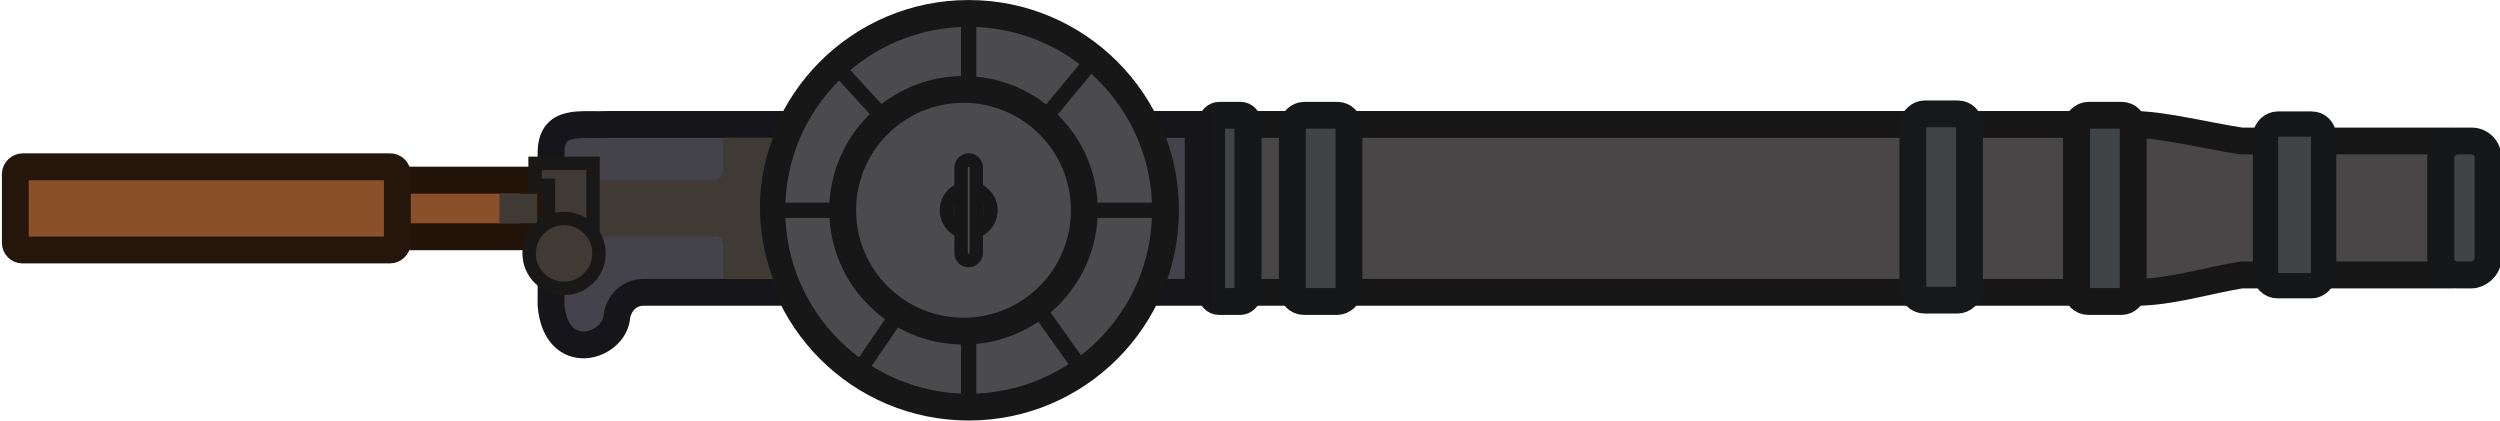 <?xml version="1.0" encoding="UTF-8" standalone="no"?>
<!-- Created with Inkscape (http://www.inkscape.org/) -->

<svg
   width="285.292"
   height="48"
   viewBox="0 0 75.484 12.7"
   version="1.1"
   id="svg5"
   xml:space="preserve"
   inkscape:version="1.1.2 (0a00cf5339, 2022-02-04)"
   sodipodi:docname="lewis_gun_world.svg"
   xmlns:inkscape="http://www.inkscape.org/namespaces/inkscape"
   xmlns:sodipodi="http://sodipodi.sourceforge.net/DTD/sodipodi-0.dtd"
   xmlns="http://www.w3.org/2000/svg"
   xmlns:svg="http://www.w3.org/2000/svg"><sodipodi:namedview
     id="namedview7"
     pagecolor="#505050"
     bordercolor="#999999"
     borderopacity="1"
     inkscape:showpageshadow="0"
     inkscape:pageopacity="0"
     inkscape:pagecheckerboard="true"
     inkscape:deskcolor="#d1d1d1"
     inkscape:document-units="px"
     showgrid="false"
     inkscape:zoom="3.525383"
     inkscape:cx="103.25119"
     inkscape:cy="1.9855998"
     inkscape:window-width="2560"
     inkscape:window-height="1372"
     inkscape:window-x="0"
     inkscape:window-y="0"
     inkscape:window-maximized="1"
     inkscape:current-layer="layer1"
     inkscape:pageshadow="0"
     units="px"
     width="320.953px" /><defs
     id="defs2" /><g
     inkscape:label="Layer 1"
     inkscape:groupmode="layer"
     id="layer1"><g
       id="g51462"
       transform="matrix(0,1.749,-1.749,0,291.199,-1.84)"><rect
         style="fill:#494647;fill-opacity:1;stroke:#181718;stroke-width:0.463;stroke-dasharray:none;stroke-opacity:1;paint-order:fill markers stroke"
         id="rect19761-2"
         width="2.899"
         height="14.307"
         x="3.2"
         y="130.645"
         ry="0" /><rect
         style="fill:#414447;fill-opacity:1;stroke:#161719;stroke-width:0.463;stroke-dasharray:none;stroke-opacity:1;paint-order:fill markers stroke"
         id="rect19761-8-2-6"
         width="3.215"
         height="0.977"
         x="3.042"
         y="143.207"
         ry="0.2" /><rect
         style="fill:#414447;fill-opacity:1;stroke:#161719;stroke-width:0.463;stroke-dasharray:none;stroke-opacity:1;paint-order:fill markers stroke"
         id="rect19761-8-2-8-9"
         width="3.215"
         height="0.626"
         x="3.042"
         y="144.952"
         ry="0.128" /><rect
         style="fill:#414447;fill-opacity:1;stroke:#171718;stroke-width:0.463;stroke-dasharray:none;stroke-opacity:1;paint-order:fill markers stroke"
         id="rect19761-8-2-1-0"
         width="3.215"
         height="0.977"
         x="3.042"
         y="129.667"
         ry="0.2" /><rect
         style="fill:#414447;fill-opacity:1;stroke:#161819;stroke-width:0.463;stroke-dasharray:none;stroke-opacity:1;paint-order:fill markers stroke"
         id="rect19761-8-2-1-0-3"
         width="3.215"
         height="0.977"
         x="3.018"
         y="132.495"
         ry="0.2" /><path
         style="fill:#494647;fill-opacity:1;stroke:#181718;stroke-width:0.463;stroke-linecap:butt;stroke-linejoin:miter;stroke-dasharray:none;stroke-opacity:1"
         d="m 3.2,129.667 c -3.2e-4,-0.494 0.19,-1.242 0.286,-1.863 v -3.447 h 2.313 v 3.447 c 0.103,0.621 0.303,1.232 0.301,1.863 z"
         id="path21355-4"
         sodipodi:nodetypes="ccccccc" /><rect
         style="fill:#414447;fill-opacity:1;stroke:#161719;stroke-width:0.463;stroke-dasharray:none;stroke-opacity:1;paint-order:fill markers stroke"
         id="rect21460-9"
         width="2.313"
         height="0.813"
         x="3.486"
         y="123.543"
         ry="0.283" /><path
         style="fill:#44424b;fill-opacity:1;stroke:#161519;stroke-width:0.463;stroke-linecap:butt;stroke-linejoin:miter;stroke-dasharray:none;stroke-opacity:1"
         d="m 3.2,145.81 h 2.899 v 9.543 c -0.015,0.34 0.268,0.478 0.428,0.494 0.525,0.053 0.819,1.042 -0.203,1.135 h -0.978 -1.646 c -0.608,0 -0.478,-0.5 -0.5,-0.972 z"
         id="path26947-8"
         sodipodi:nodetypes="cccsccccc" /><circle
         style="fill:#4b4b4d;fill-opacity:1;stroke:#171718;stroke-width:0.463;stroke-dasharray:none;stroke-opacity:1;paint-order:fill markers stroke"
         id="path22328"
         cx="4.682"
         cy="149.772"
         r="3.398" /><circle
         style="fill:none;fill-opacity:1;stroke:#171718;stroke-width:0.463;stroke-dasharray:none;stroke-opacity:1;paint-order:fill markers stroke"
         id="path22328-4"
         cx="4.682"
         cy="149.861"
         r="2.086" /><circle
         style="fill:#1e1f24;fill-opacity:1;stroke:#171718;stroke-width:0.232;stroke-dasharray:none;stroke-opacity:1;paint-order:fill markers stroke"
         id="path22328-0"
         cx="4.682"
         cy="149.772"
         r="0.384" /><g
         id="rect230"
         transform="translate(-149.539,-38.356)"><path
           style="color:#000000;fill:#8a5029;fill-opacity:1;stroke-width:0.463;-inkscape-stroke:none;paint-order:fill markers stroke"
           d="m 153.774,195.6 h 0.873 c 0.027,0 0.05,0.022 0.05,0.05 v 2.547 c 0,0.027 -0.022,0.05 -0.05,0.05 h -0.873 c -0.027,0 -0.05,-0.022 -0.05,-0.05 v -2.547 c 0,-0.027 0.022,-0.05 0.05,-0.05 z"
           id="path22835" /><path
           style="color:#000000;fill:#23140a;fill-opacity:1;stroke-width:1.003;-inkscape-stroke:none;paint-order:fill markers stroke"
           d="m 153.749,195.409 c -0.153,0 -0.281,0.13 -0.281,0.281 v 2.547 c 0,0.152 0.128,0.281 0.281,0.281 h 0.878 c 0.153,0 0.283,-0.13 0.283,-0.281 v -2.547 c 0,-0.152 -0.13,-0.281 -0.283,-0.281 z m 0.185,0.463 h 0.511 v 2.184 h -0.511 z"
           id="path22837" /></g><rect
         style="fill:#8a5029;fill-opacity:1;stroke:#25160b;stroke-width:0.463;stroke-dasharray:none;stroke-opacity:1;paint-order:fill markers stroke"
         id="rect230-7"
         width="1.437"
         height="6.595"
         x="3.931"
         y="159.635"
         ry="0.123" /><path
         style="fill:#403a35;fill-opacity:1;stroke:none;stroke-width:0.265px;stroke-linecap:butt;stroke-linejoin:miter;stroke-opacity:1"
         d="m 3.431,153.152 c 0.78,0.296 1.592,0.3 2.437,0 v 0.86 h -0.501 c -0.168,-0.018 -0.25,0.036 -0.232,0.174 v 2.565 h -0.972 v -2.565 c 7.4e-4,-0.111 -0.059,-0.181 -0.232,-0.174 h -0.501 z"
         id="path20413"
         sodipodi:nodetypes="ccccccccccc" /><rect
         style="fill:#403a35;fill-opacity:1;stroke:none;stroke-width:0.463;stroke-dasharray:none;stroke-opacity:1;paint-order:fill markers stroke"
         id="rect22891"
         width="0.508"
         height="0.653"
         x="4.396"
         y="157.22"
         ry="0" /><path
         style="fill:#403a35;fill-opacity:1;stroke:#1a1816;stroke-width:0.232;stroke-linecap:butt;stroke-linejoin:miter;stroke-dasharray:none;stroke-opacity:1"
         d="m 3.872,156.257 h 1.555 v 1 h -0.363 v -0.231 h -0.815 v 0.231 h -0.377 z"
         id="path25149"
         sodipodi:nodetypes="ccccccccc" /><circle
         style="fill:#403a35;fill-opacity:1;stroke:#1a1816;stroke-width:0.232;stroke-dasharray:none;stroke-opacity:1;paint-order:fill markers stroke"
         id="path26795"
         cx="5.427"
         cy="156.757"
         r="0.603" /><rect
         style="fill:#4b4b4d;fill-opacity:1;stroke:#171718;stroke-width:0.232;stroke-dasharray:none;stroke-opacity:1;paint-order:fill markers stroke"
         id="rect33587-3"
         width="1.736"
         height="0.262"
         x="3.814"
         y="149.641"
         ry="0.128" /><path
         style="fill:none;stroke:#171718;stroke-width:0.265px;stroke-linecap:butt;stroke-linejoin:miter;stroke-opacity:1"
         d="m 1.284,149.772 h 1.401"
         id="path36636" /><path
         style="fill:none;stroke:#171718;stroke-width:0.265px;stroke-linecap:butt;stroke-linejoin:miter;stroke-opacity:1"
         d="m 4.682,146.374 2e-5,1.401"
         id="path36638" /><path
         style="fill:none;stroke:#171718;stroke-width:0.265px;stroke-linecap:butt;stroke-linejoin:miter;stroke-opacity:1"
         d="m 6.679,149.772 h 1.401"
         id="path36640" /><rect
         style="fill:#414447;fill-opacity:1;stroke:#161719;stroke-width:0.437;stroke-dasharray:none;stroke-opacity:1;paint-order:fill markers stroke"
         id="rect19761-8-2-1-0-4"
         width="2.79"
         height="1.003"
         x="3.194"
         y="126.381"
         ry="0.206" /><path
         style="fill:none;stroke:#171718;stroke-width:0.265px;stroke-linecap:butt;stroke-linejoin:miter;stroke-opacity:1"
         d="m 4.682,151.77 -2e-5,1.401"
         id="path36642" /><path
         style="fill:none;stroke:#171718;stroke-width:0.265px;stroke-linecap:butt;stroke-linejoin:miter;stroke-opacity:1"
         d="m 1.984,147.543 1.158,0.957"
         id="path36644" /><path
         style="fill:none;stroke:#171718;stroke-width:0.265px;stroke-linecap:butt;stroke-linejoin:miter;stroke-opacity:1"
         d="m 6.331,148.602 1.122,-0.796"
         id="path36646" /><path
         style="fill:none;stroke:#171718;stroke-width:0.265px;stroke-linecap:butt;stroke-linejoin:miter;stroke-opacity:1"
         d="m 6.332,150.898 1.157,0.79"
         id="path36648" /><path
         style="fill:none;stroke:#171718;stroke-width:0.265px;stroke-linecap:butt;stroke-linejoin:miter;stroke-opacity:1"
         d="m 3.226,151.11 -1.047,0.962"
         id="path36650" /></g></g><style
     type="text/css"
     id="style132">
	.st0{fill:#1E1F24;stroke:#2F2F37;stroke-width:4;stroke-miterlimit:11.34;}
	.st1{fill:#333333;stroke:#2F2F37;stroke-width:4;stroke-miterlimit:10;}
	.st2{fill:none;stroke:#343434;stroke-width:4;stroke-miterlimit:11.34;}
	.st3{fill:#3F3F3F;stroke:#343434;stroke-width:4;stroke-miterlimit:11.34;}
	.st4{fill:#393D49;stroke:#2D3039;stroke-width:4;stroke-miterlimit:11.34;}
	.st5{fill:#7F797B;stroke:#615C5E;stroke-width:2;stroke-miterlimit:11.34;}
	.st6{fill:none;stroke:#333942;stroke-width:2;stroke-miterlimit:11.34;}
	.st7{fill:#24292F;stroke:#2D333B;stroke-width:4;stroke-miterlimit:11.34;}
	.st8{fill:none;stroke:#2D3339;stroke-width:4;stroke-miterlimit:11.34;}
	.st9{fill:#1E1F24;stroke:#3C3D47;stroke-width:4;stroke-miterlimit:11.34;}
	.st10{fill:#5A4B4D;stroke:#392F31;stroke-width:3;stroke-miterlimit:11.34;}
	.st11{fill:#694F4A;stroke:#3C2D29;stroke-width:4;stroke-miterlimit:11.34;}
	.st12{fill:#3F3F3F;stroke:#333333;stroke-width:4;stroke-miterlimit:11.34;}
	.st13{fill:#2C3239;}
	.st14{fill:#1E1F24;stroke:#303038;stroke-width:4;stroke-miterlimit:11.34;}
	.st15{fill:#24292F;stroke:#1D2227;stroke-width:2;stroke-miterlimit:11.34;}
	.st16{fill:#383838;stroke:#545454;stroke-width:4;stroke-miterlimit:11.34;}
	.st17{fill:#383838;stroke:#545454;stroke-width:2;stroke-miterlimit:11.34;}
	.st18{fill:none;stroke:#545454;stroke-width:2;stroke-miterlimit:11.34;}
	.st19{fill:#24292F;stroke:#1D2227;stroke-width:4;stroke-miterlimit:11.34;}
	.st20{fill:#7F797B;stroke:#615C5E;stroke-width:4;stroke-miterlimit:11.34;}
	.st21{fill:none;stroke:#615C5E;stroke-width:4;stroke-miterlimit:11.34;}
	.st22{fill:#5C473C;stroke:#3D2D29;stroke-width:4;stroke-miterlimit:11.34;}
	.st23{fill:#696564;stroke:#3B3838;stroke-width:2;stroke-miterlimit:11.34;}
	.st24{fill:#745B5A;stroke:#4D3C3B;stroke-width:4;stroke-miterlimit:11.34;}
	.st25{fill:#4F3E3E;stroke:#3A2E2D;stroke-width:4;stroke-miterlimit:11.34;}
	.st26{fill:#4F3E3E;stroke:#392D2D;stroke-width:4;stroke-miterlimit:11.34;}
	.st27{fill:#2F2924;stroke:#39322C;stroke-width:4;stroke-miterlimit:11.34;}
	.st28{fill:#393D49;stroke:#2E3139;stroke-width:4;stroke-miterlimit:11.34;}
	.st29{fill:#6B6056;stroke:#4D453D;stroke-width:2;stroke-miterlimit:11.34;}
	.st30{fill:none;stroke:#4D453D;stroke-width:2;stroke-miterlimit:11.34;}
	.st31{fill:#1E1F24;stroke:#3C3D47;stroke-width:4;stroke-linecap:round;stroke-miterlimit:11.34;}
	.st32{fill:none;stroke:#3C3D47;stroke-width:2;stroke-linecap:round;stroke-miterlimit:11.34;}
	.st33{fill:none;stroke:#615C5E;stroke-width:2;stroke-miterlimit:11.34;}
	.st34{fill:#858585;stroke:#575757;stroke-width:2;stroke-miterlimit:11.34;}
	.st35{fill:none;stroke:#1D2227;stroke-width:2;stroke-miterlimit:11.34;}
	.st36{fill:#D4A35F;stroke:#4D3B22;stroke-width:4;stroke-miterlimit:11.34;}
	.st37{fill:#0C0B0E;stroke:#6B6B6B;stroke-width:3;stroke-miterlimit:10;}
</style></svg>
